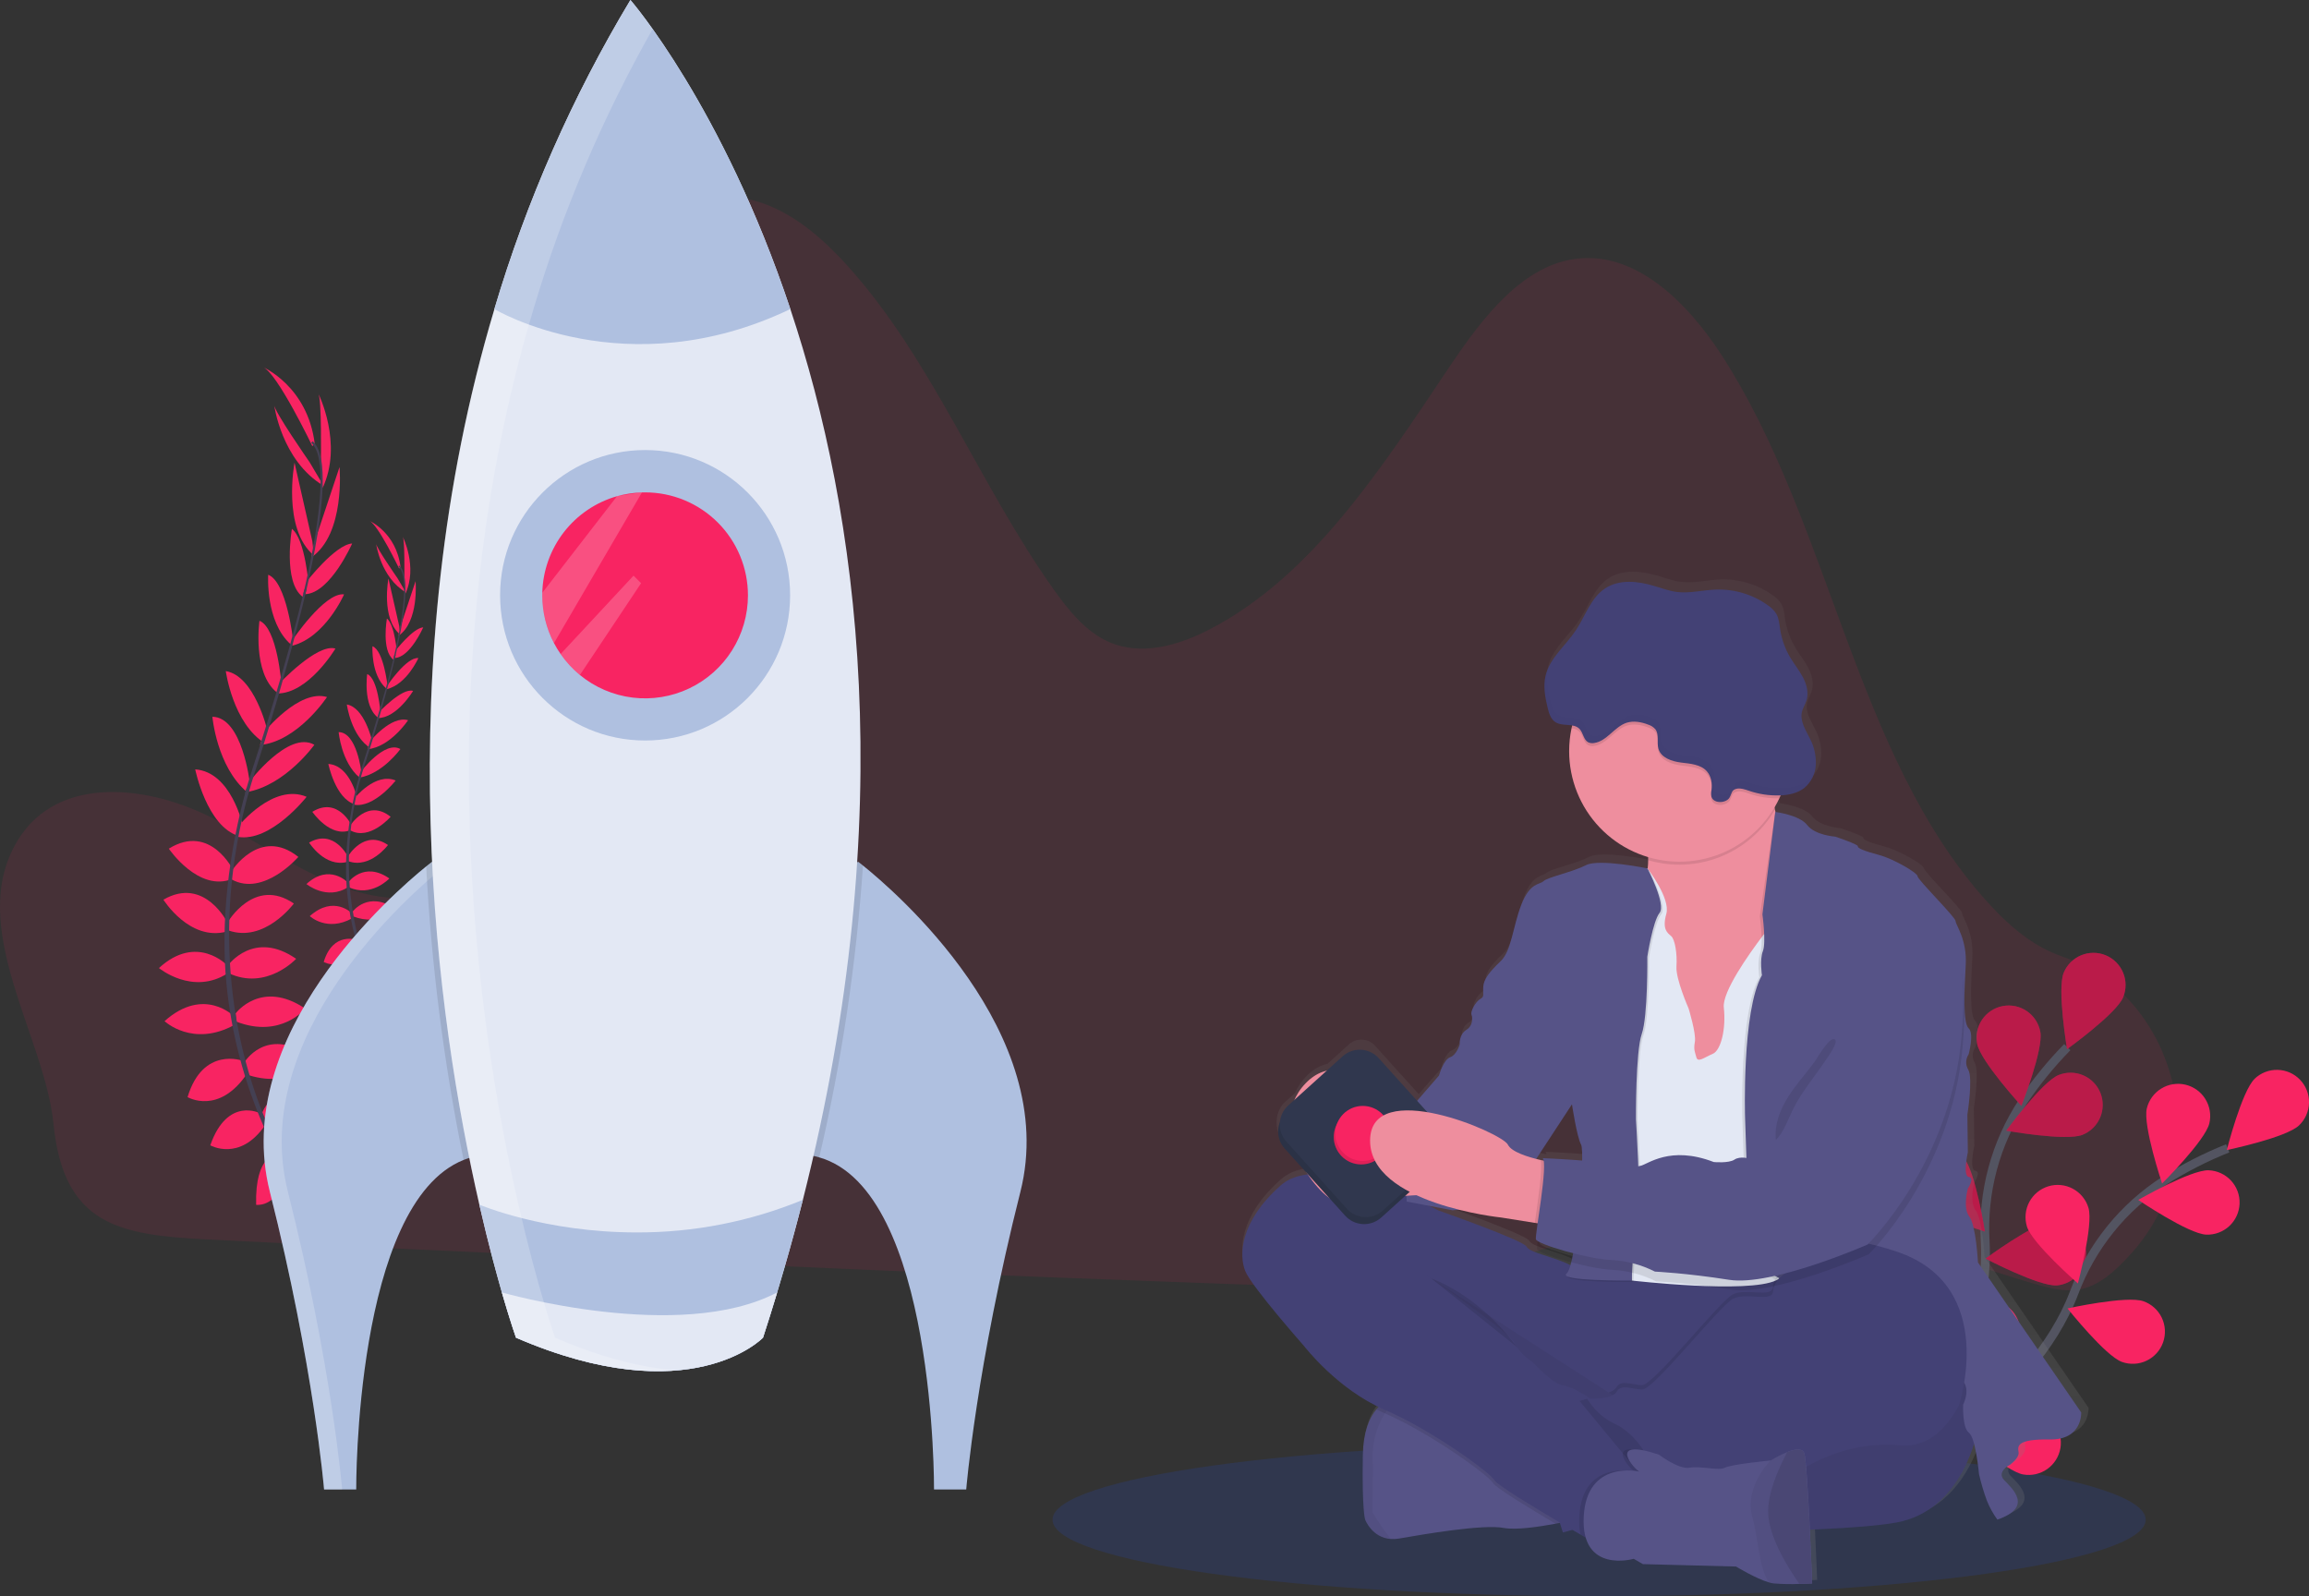 <svg width="528" height="365" viewBox="0 0 528 365" fill="none" xmlns="http://www.w3.org/2000/svg">
<rect x="0" y="0" width="528" height="365" fill="#333333" stroke="none"/>
<g clip-path="url(#clip0)">
<path opacity="0.1" d="M4.055 192.155C13.388 176.888 34.493 179.549 49.459 187.519C64.426 195.488 79.36 207.385 95.831 205.099C109.719 203.171 121.107 191.042 127.26 177.05C133.412 163.058 135.217 147.281 136.949 131.828C139.125 112.414 141.299 92.988 143.471 73.55C144.268 66.442 145.207 58.941 149.198 53.317C154.471 45.899 164.137 43.618 172.405 45.848C180.673 48.078 187.723 54.059 193.755 60.731C213.078 82.094 224.026 110.974 240.918 134.749C244.358 139.589 248.242 144.374 253.38 146.71C260.787 150.072 269.291 147.693 276.527 143.952C300.136 131.763 315.996 106.889 331.583 83.68C339.166 72.4 348.411 60.337 361.026 59.108C374.298 57.786 385.82 69.113 393.621 81.107C418.656 119.699 424.021 172.386 454.264 206.045C458.019 210.218 462.162 214.075 466.935 216.667C468.509 217.519 470.15 218.24 471.842 218.823C498.229 227.97 507.025 264.689 487.507 286.461C487.086 286.925 486.656 287.389 486.22 287.852C483.323 290.917 480.04 293.815 476.124 294.728C472.481 295.572 468.717 294.598 465.106 293.546C442.025 286.8 419.221 276.489 395.357 276.99C372.136 277.453 350.11 288.195 327.148 292.062C311.71 294.663 296.002 294.144 280.392 293.583C228.402 291.71 176.423 289.531 124.454 287.046C98.66 285.859 72.856 284.727 47.066 283.406C27.197 282.372 14.541 280.096 12.235 257.003C10.217 236.779 -7.911 211.739 4.055 192.155Z" fill="#F82462"/>
<path d="M365.669 365C434.697 365 490.655 357.168 490.655 347.507C490.655 337.846 434.697 330.015 365.669 330.015C296.641 330.015 240.682 337.846 240.682 347.507C240.682 357.168 296.641 365 365.669 365Z" fill="#30374E"/>
<path d="M68.856 272.043C68.856 272.043 74.967 270.652 78.971 274.764C78.971 274.764 76.397 277.082 70.342 274.514L68.856 272.043Z" fill="#F82462"/>
<path d="M68.18 271.982C68.18 271.982 64.56 277.119 66.856 282.391C66.856 282.391 69.986 280.884 69.898 274.301L68.18 271.982Z" fill="#F82462"/>
<path d="M64.107 264.24C64.107 264.24 66.278 259.534 76.606 265.223C76.606 265.223 75.495 268.366 71.106 268.412C66.718 268.459 65.403 266.553 64.107 264.24Z" fill="#F82462"/>
<path d="M63.449 263.952C63.449 263.952 58.278 263.711 58.57 275.506C58.57 275.506 61.871 275.97 63.931 272.084C65.991 268.199 64.898 266.192 63.449 263.952Z" fill="#F82462"/>
<path d="M59.848 254.773C59.848 254.773 62.162 246.576 73.027 251.583C73.027 251.583 71.129 259.089 61.084 257.443L59.848 254.773Z" fill="#F82462"/>
<path d="M55.816 243.024C55.816 243.024 60.713 234.568 70.856 241.429C70.856 241.429 67.991 249.251 56.834 245.857L55.816 243.024Z" fill="#F82462"/>
<path d="M53.899 231.712C53.899 231.712 59.746 223.853 69.805 230.641C69.805 230.641 64.222 237.567 54.024 233.608L53.899 231.712Z" fill="#F82462"/>
<path d="M52.168 220.714C52.168 220.714 58.075 212.527 67.717 219.254C67.717 219.254 60.922 226.593 52.288 222.532L52.168 220.714Z" fill="#F82462"/>
<path d="M52.084 210.858C52.084 210.858 58.172 200.412 67.199 206.606C67.199 206.606 60.524 215.679 52.214 212.754L52.084 210.858Z" fill="#F82462"/>
<path d="M52.904 199.276C52.904 199.276 59.385 188.891 68.222 195.948C68.222 195.948 60.306 205.104 53.005 201.117L52.904 199.276Z" fill="#F82462"/>
<path d="M54.584 188.863C54.584 188.863 62.454 178.983 70.115 182.201C70.115 182.201 61.931 192.679 54.376 191.362L54.584 188.863Z" fill="#F82462"/>
<path d="M56.899 178.942C56.899 178.942 65.944 166.887 71.884 170.309C71.884 170.309 65.259 179.623 56.339 181.135L56.899 178.942Z" fill="#F82462"/>
<path d="M60.426 167.379C60.426 167.379 68.375 157.494 74.777 159.386C74.777 159.386 68.088 169.535 59.454 170.365L60.426 167.379Z" fill="#F82462"/>
<path d="M63.597 156.572C63.597 156.572 72.477 147.021 76.703 148.31C76.703 148.31 70.523 158.677 63.315 158.579L63.597 156.572Z" fill="#F82462"/>
<path d="M66.731 146.576C66.731 146.576 74.18 135.379 78.684 135.912C78.684 135.912 74.374 145.737 66.805 147.656L66.731 146.576Z" fill="#F82462"/>
<path d="M69.967 133.172C69.967 133.172 76.629 124.521 80.527 124.28C80.527 124.28 75.569 135.565 69.847 135.871L69.967 133.172Z" fill="#F82462"/>
<path d="M71.819 124.266L77.643 106.792C77.643 106.792 79.031 122.138 71.162 127.479L71.819 124.266Z" fill="#F82462"/>
<path d="M73.388 105.322C73.388 105.322 73.592 91.047 72.773 89.944C72.773 89.944 78.545 101.414 73.763 111.6L73.388 105.322Z" fill="#F82462"/>
<path d="M59.551 254.601C59.551 254.601 52.024 250.605 48.085 261.894C48.085 261.894 54.797 265.733 60.584 257.346L59.551 254.601Z" fill="#F82462"/>
<path d="M55.552 242.584C55.552 242.584 46.423 239.13 42.891 250.874C42.891 250.874 50.052 255.116 56.552 245.421L55.552 242.584Z" fill="#F82462"/>
<path d="M53.533 232.421C53.533 232.421 46.687 225.416 37.627 233.501C37.627 233.501 44.08 239.617 53.658 234.331L53.533 232.421Z" fill="#F82462"/>
<path d="M51.95 220.733C51.95 220.733 45.006 213.403 36.345 221.364C36.345 221.364 44.057 227.729 52.084 222.546L51.95 220.733Z" fill="#F82462"/>
<path d="M52.103 211.136C52.103 211.136 46.844 200.255 37.368 205.725C37.368 205.725 43.321 215.29 51.83 213.023L52.103 211.136Z" fill="#F82462"/>
<path d="M53.445 199.193C53.445 199.193 48.2 188.112 38.604 194.061C38.604 194.061 45.39 204.08 53.112 200.983L53.445 199.193Z" fill="#F82462"/>
<path d="M55.542 188.854C55.542 188.854 52.931 176.498 44.64 175.933C44.64 175.933 47.27 188.975 54.598 191.177L55.542 188.854Z" fill="#F82462"/>
<path d="M57.112 178.951C57.112 178.951 55.413 163.971 48.566 163.902C48.566 163.902 49.561 175.293 56.487 181.125L57.112 178.951Z" fill="#F82462"/>
<path d="M61.107 166.901C61.107 166.901 58.232 154.541 51.631 153.456C51.631 153.456 53.251 165.51 60.672 170.017L61.107 166.901Z" fill="#F82462"/>
<path d="M64.375 156.609C64.375 156.609 63.449 143.595 59.329 141.949C59.329 141.949 57.658 153.901 63.334 158.352L64.375 156.609Z" fill="#F82462"/>
<path d="M67.028 146.414C67.028 146.414 65.57 133.038 61.329 131.429C61.329 131.429 60.635 142.134 66.468 147.332L67.028 146.414Z" fill="#F82462"/>
<path d="M70.615 134.202C70.615 134.202 69.856 123.302 66.75 120.937C66.75 120.937 64.63 133.08 69.227 136.497L70.615 134.202Z" fill="#F82462"/>
<path d="M71.421 123.751L67.347 105.79C67.347 105.79 64.463 120.923 71.777 127.015L71.421 123.751Z" fill="#F82462"/>
<path d="M70.787 105.67C70.787 105.67 62.625 93.95 62.69 92.586C62.69 92.586 64.329 105.327 73.99 111.081L70.787 105.67Z" fill="#F82462"/>
<path d="M71.421 102.012C71.421 102.012 63.338 85.141 60.112 83.93C60.112 83.93 70.338 88.302 71.967 101.456L71.421 102.012Z" fill="#F82462"/>
<path d="M69.819 135.959L69.356 135.843C73.916 116.371 74.559 104.094 71.162 101.275L71.476 100.895C75.059 103.88 74.495 116.009 69.819 135.959Z" fill="#444053"/>
<path d="M56.727 181.7L56.01 181.501C56.515 179.711 57.061 177.889 57.644 176.095C62.736 160.461 66.968 145.959 69.565 134.86L70.153 134.512C67.551 145.639 63.435 160.675 58.352 176.322C57.774 178.112 57.227 179.92 56.727 181.7Z" fill="#444053"/>
<path d="M78.508 285.738C78.407 285.641 68.222 275.599 60.399 257.809C55.815 247.397 52.907 236.322 51.783 224.998C50.395 210.844 52.293 194.802 56.413 180.073L57.005 180.685C47.747 213.746 54.14 241.114 61.278 257.369C69.023 274.987 79.092 284.932 79.194 285.029L78.508 285.738Z" fill="#444053"/>
<path d="M89.721 232.787C89.721 232.787 93.424 231.939 95.841 234.433C95.841 234.433 94.281 235.824 90.623 234.28L89.721 232.787Z" fill="#F82462"/>
<path d="M89.318 232.755C89.318 232.755 87.133 235.861 88.522 239.046C88.522 239.046 90.41 238.119 90.373 234.155L89.318 232.755Z" fill="#F82462"/>
<path d="M86.855 228.068C86.855 228.068 88.165 225.226 94.401 228.666C94.401 228.666 93.73 230.562 91.077 230.59C88.424 230.618 87.647 229.468 86.855 228.068Z" fill="#F82462"/>
<path d="M86.457 227.896C86.457 227.896 83.328 227.752 83.503 234.878C83.503 234.878 85.499 235.156 86.744 232.81C87.989 230.465 87.332 229.25 86.457 227.896Z" fill="#F82462"/>
<path d="M84.267 222.346C84.267 222.346 85.688 217.39 92.243 220.408C92.243 220.408 91.1 224.947 85.026 223.951L84.267 222.346Z" fill="#F82462"/>
<path d="M81.841 215.244C81.841 215.244 84.8 210.144 90.933 214.279C90.933 214.279 89.197 219.008 82.457 216.954L81.841 215.244Z" fill="#F82462"/>
<path d="M80.68 208.405C80.68 208.405 84.216 203.653 90.295 207.756C90.295 207.756 86.924 211.929 80.758 209.55L80.68 208.405Z" fill="#F82462"/>
<path d="M79.633 201.757C79.633 201.757 83.207 196.805 89.035 200.876C89.035 200.876 84.929 205.313 79.707 202.856L79.633 201.757Z" fill="#F82462"/>
<path d="M79.587 195.795C79.587 195.795 83.29 189.485 88.721 193.226C88.721 193.226 84.684 198.711 79.661 196.935L79.587 195.795Z" fill="#F82462"/>
<path d="M80.069 188.798C80.069 188.798 83.999 182.516 89.327 186.768C89.327 186.768 84.54 192.303 80.124 189.893L80.069 188.798Z" fill="#F82462"/>
<path d="M81.096 182.502C81.096 182.502 85.85 176.531 90.484 178.478C90.484 178.478 85.536 184.811 80.981 184.014L81.096 182.502Z" fill="#F82462"/>
<path d="M82.494 176.503C82.494 176.503 87.961 169.219 91.554 171.283C91.554 171.283 87.549 176.916 82.156 177.829L82.494 176.503Z" fill="#F82462"/>
<path d="M84.628 169.521C84.628 169.521 89.434 163.545 93.313 164.69C93.313 164.69 89.272 170.824 84.054 171.324L84.628 169.521Z" fill="#F82462"/>
<path d="M86.545 162.979C86.545 162.979 91.91 157.207 94.466 157.986C94.466 157.986 90.734 164.249 86.374 164.194L86.545 162.979Z" fill="#F82462"/>
<path d="M88.438 156.938C88.438 156.938 92.943 150.169 95.665 150.484C95.665 150.484 93.063 156.423 88.484 157.587L88.438 156.938Z" fill="#F82462"/>
<path d="M90.401 148.834C90.401 148.834 94.429 143.604 96.785 143.456C96.785 143.456 93.785 150.28 90.327 150.452L90.401 148.834Z" fill="#F82462"/>
<path d="M91.517 143.446L95.03 132.894C95.03 132.894 95.864 142.167 91.1 145.412L91.517 143.446Z" fill="#F82462"/>
<path d="M92.466 131.995C92.466 131.995 92.586 123.367 92.091 122.699C92.091 122.699 95.581 129.63 92.688 135.792L92.466 131.995Z" fill="#F82462"/>
<path d="M84.096 222.244C84.096 222.244 79.55 219.824 77.152 226.649C77.152 226.649 81.212 228.967 84.712 223.904L84.096 222.244Z" fill="#F82462"/>
<path d="M81.684 214.956C81.684 214.956 76.161 212.87 74.027 219.968C74.027 219.968 78.356 222.532 82.286 216.676L81.684 214.956Z" fill="#F82462"/>
<path d="M80.457 208.832C80.457 208.832 76.323 204.599 70.842 209.481C70.842 209.481 74.745 213.19 80.536 209.981L80.457 208.832Z" fill="#F82462"/>
<path d="M79.504 201.766C79.504 201.766 75.305 197.338 70.069 202.151C70.069 202.151 74.731 205.994 79.578 202.865L79.504 201.766Z" fill="#F82462"/>
<path d="M79.596 195.948C79.596 195.948 76.416 189.369 70.685 192.674C70.685 192.674 74.286 198.456 79.43 197.088L79.596 195.948Z" fill="#F82462"/>
<path d="M80.406 188.738C80.406 188.738 77.235 182.039 71.421 185.636C71.421 185.636 75.522 191.696 80.193 189.809L80.406 188.738Z" fill="#F82462"/>
<path d="M81.675 182.502C81.675 182.502 80.096 175.029 75.083 174.69C75.083 174.69 76.671 182.572 81.101 183.902L81.675 182.502Z" fill="#F82462"/>
<path d="M82.624 176.508C82.624 176.508 81.605 167.453 77.439 167.407C77.439 167.407 78.041 174.296 82.226 177.824L82.624 176.508Z" fill="#F82462"/>
<path d="M85.036 169.224C85.036 169.224 83.3 161.75 79.309 161.092C79.309 161.092 80.291 168.376 84.776 171.102L85.036 169.224Z" fill="#F82462"/>
<path d="M87.012 163.002C87.012 163.002 86.443 155.12 83.966 154.138C83.966 154.138 82.953 161.366 86.383 164.055L87.012 163.002Z" fill="#F82462"/>
<path d="M88.619 156.836C88.619 156.836 87.739 148.75 85.175 147.777C85.175 147.777 84.753 154.267 88.281 157.392L88.619 156.836Z" fill="#F82462"/>
<path d="M90.785 149.455C90.785 149.455 90.322 142.867 88.471 141.434C88.471 141.434 87.188 148.778 89.966 150.841L90.785 149.455Z" fill="#F82462"/>
<path d="M91.285 143.136L88.823 132.278C88.823 132.278 87.077 141.43 91.498 145.111L91.285 143.136Z" fill="#F82462"/>
<path d="M90.892 132.208C90.892 132.208 85.962 125.128 85.999 124.299C85.999 124.299 86.985 131.999 92.827 135.477L90.892 132.208Z" fill="#F82462"/>
<path d="M91.262 129.992C91.262 129.992 86.374 119.792 84.425 119.073C84.425 119.073 90.609 121.716 91.591 129.672L91.262 129.992Z" fill="#F82462"/>
<path d="M90.304 150.512L90.012 150.442C92.79 138.671 93.16 131.248 91.105 129.547L91.294 129.315C93.475 131.123 93.132 138.458 90.304 150.512Z" fill="#444053"/>
<path d="M82.392 178.172L81.957 178.047C82.263 176.967 82.596 175.868 82.948 174.801C86.017 165.348 88.582 156.581 90.151 149.872L90.507 149.659C88.933 156.382 86.448 165.478 83.374 174.941C83.022 176.011 82.693 177.092 82.392 178.172Z" fill="#444053"/>
<path d="M95.558 241.068C95.498 241.007 89.341 234.939 84.61 224.182C81.841 217.887 80.083 211.193 79.402 204.348C78.555 195.79 79.712 186.091 82.207 177.184L82.564 177.555C76.967 197.542 80.832 214.089 85.147 223.918C89.832 234.582 95.915 240.576 95.979 240.637L95.558 241.068Z" fill="#444053"/>
<path d="M109.483 264.249C108.295 264.46 107.132 264.793 106.011 265.241C81.041 275.228 81.457 340.599 81.457 340.599H74.106C74.106 340.599 71.791 312.545 61.704 272.52C52.617 236.51 89.887 204.237 97.456 198.117C98.308 197.436 98.78 197.074 98.78 197.074C136.319 210.89 109.483 264.249 109.483 264.249Z" fill="#AFC0E0"/>
<path opacity="0.2" d="M101.511 198.21C100.646 197.811 99.752 197.431 98.803 197.083C98.803 197.083 98.34 197.445 97.479 198.127C89.91 204.246 52.64 236.52 61.727 272.529C71.814 312.554 74.106 340.599 74.106 340.599H78.24C78.24 340.599 75.948 312.545 65.838 272.52C56.788 236.677 93.697 204.525 101.511 198.21Z" fill="white"/>
<path d="M233.335 272.529C223.225 312.554 220.947 340.599 220.947 340.599H213.582C213.582 340.599 214.045 272.279 187.32 264.652C186.741 264.478 186.152 264.341 185.556 264.24C185.556 264.24 158.706 210.881 196.259 197.074C196.259 197.074 196.639 197.357 197.324 197.909C204.282 203.486 242.525 236.102 233.335 272.529Z" fill="#AFC0E0"/>
<path opacity="0.1" d="M109.483 264.249C108.295 264.46 107.132 264.793 106.011 265.241C101.497 243.114 98.637 220.68 97.456 198.127C98.308 197.445 98.78 197.083 98.78 197.083C136.319 210.89 109.483 264.249 109.483 264.249Z" fill="black"/>
<path opacity="0.1" d="M197.338 197.918C195.807 220.406 192.462 242.733 187.334 264.68C186.755 264.506 186.166 264.369 185.57 264.268C185.57 264.268 158.72 210.909 196.273 197.102C196.259 197.083 196.639 197.366 197.338 197.918Z" fill="black"/>
<path d="M183.594 274.365C181.001 284.609 177.963 295.117 174.478 305.892C174.478 305.892 157.943 323.144 118.001 305.892C118.001 305.892 114.01 294.626 109.622 275.474C99.96 233.362 88.373 153.113 113.061 70.685C120.413 45.905 130.863 22.155 144.161 0C144.161 0 165.252 24.252 180.733 70.671C196.213 117.089 206.064 185.683 183.594 274.365Z" fill="#E3E8F4"/>
<path d="M147.517 169.331C165.831 169.331 180.677 154.462 180.677 136.121C180.677 117.78 165.831 102.911 147.517 102.911C129.204 102.911 114.358 117.78 114.358 136.121C114.358 154.462 129.204 169.331 147.517 169.331Z" fill="#AFC0E0"/>
<path d="M171.034 136.14C171.034 140.6 169.77 144.968 167.388 148.736C165.006 152.505 161.604 155.518 157.579 157.427C153.554 159.335 149.071 160.059 144.651 159.516C140.231 158.972 136.055 157.183 132.611 154.355C130.93 152.969 129.447 151.357 128.204 149.566C127.646 148.766 127.139 147.931 126.686 147.067C124.922 143.696 124.002 139.946 124.005 136.14C124.005 135.949 124.005 135.764 124.005 135.579C124.126 130.542 125.854 125.677 128.936 121.695C132.019 117.714 136.293 114.826 141.134 113.454C142.982 112.944 144.884 112.655 146.8 112.592H147.503C150.593 112.59 153.652 113.198 156.506 114.38C159.361 115.563 161.955 117.297 164.14 119.484C166.325 121.67 168.058 124.267 169.241 127.125C170.424 129.983 171.034 133.046 171.034 136.14Z" fill="#F82462"/>
<path d="M180.728 70.671C143.106 88.71 113.038 70.671 113.038 70.671C120.399 45.895 130.856 22.15 144.161 0C144.161 0 165.252 24.252 180.728 70.671Z" fill="#AFC0E0"/>
<path d="M183.594 274.366C181.834 281.301 179.875 288.356 177.714 295.53C176.69 298.952 175.61 302.401 174.474 305.878C174.474 305.878 157.938 323.13 117.996 305.878C117.996 305.878 116.7 302.22 114.756 295.53C113.302 290.477 111.492 283.703 109.603 275.46C109.603 275.46 124.473 281.816 145.578 281.816C158.616 281.861 171.534 279.329 183.594 274.366Z" fill="#AFC0E0"/>
<path d="M177.714 295.53C176.69 298.952 175.61 302.401 174.474 305.878C174.474 305.878 157.938 323.13 117.996 305.878C117.996 305.878 116.7 302.22 114.756 295.53C114.751 295.53 155.461 307.26 177.714 295.53Z" fill="#E3E8F4"/>
<path opacity="0.2" d="M141.147 113.422L141.097 113.459L124.014 135.546C124.014 135.732 124.014 135.917 124.014 136.107C124.011 139.913 124.931 143.663 126.695 147.035L146.823 112.559L141.147 113.422Z" fill="white"/>
<path opacity="0.2" d="M146.601 133.358L132.611 154.337C130.93 152.95 129.447 151.339 128.204 149.548L144.869 131.633L146.601 133.358Z" fill="white"/>
<path opacity="0.2" d="M126.936 305.883C126.936 305.883 122.945 294.612 118.557 275.464C108.895 233.348 97.308 153.099 121.996 70.671C128.632 48.367 137.772 26.89 149.24 6.648C146.106 2.249 144.147 0.005 144.147 0.005C130.847 22.154 120.394 45.897 113.038 70.671C88.35 153.099 99.938 233.348 109.599 275.464C113.987 294.612 117.978 305.883 117.978 305.883C133.759 312.694 145.883 314.121 154.781 313.361C147.18 312.782 137.949 310.635 126.936 305.883Z" fill="white"/>
<path d="M433.757 337.952C433.757 337.952 455.394 310.987 453.959 283.981C453.285 272.66 456.297 261.425 462.542 251.963C465.547 247.487 468.956 243.297 472.726 239.445" stroke="#535461" stroke-width="2" stroke-miterlimit="10"/>
<path d="M471.907 222.439C470.361 226.199 472.675 239.909 472.675 239.909C472.675 239.909 483.957 231.804 485.503 228.044C486.245 226.239 486.241 224.212 485.491 222.409C484.741 220.607 483.306 219.177 481.503 218.433C479.7 217.69 477.676 217.695 475.877 218.446C474.077 219.197 472.649 220.633 471.907 222.439Z" fill="#F82462"/>
<path d="M452.103 238.638C452.848 242.635 462.231 252.881 462.231 252.881C462.231 252.881 467.324 239.941 466.56 235.94C466.203 234.02 465.098 232.321 463.49 231.216C461.882 230.111 459.901 229.692 457.984 230.05C456.067 230.408 454.37 231.513 453.267 233.124C452.164 234.735 451.745 236.718 452.103 238.638Z" fill="#F82462"/>
<path d="M437.965 274.44C440.622 277.514 453.889 281.617 453.889 281.617C453.889 281.617 451.741 267.879 449.084 264.801C447.795 263.373 445.998 262.509 444.079 262.392C442.161 262.275 440.273 262.916 438.82 264.176C437.367 265.436 436.465 267.217 436.307 269.135C436.149 271.053 436.747 272.958 437.974 274.44H437.965Z" fill="#F82462"/>
<path d="M433.358 303.94C435.456 307.422 447.839 313.709 447.839 313.709C447.839 313.709 448.043 299.8 445.946 296.323C445.446 295.495 444.789 294.774 444.011 294.201C443.233 293.627 442.351 293.213 441.413 292.982C440.476 292.75 439.502 292.706 438.547 292.851C437.592 292.996 436.676 293.328 435.849 293.829C435.023 294.329 434.303 294.987 433.73 295.766C433.158 296.545 432.744 297.429 432.513 298.368C432.281 299.307 432.237 300.282 432.382 301.238C432.527 302.194 432.859 303.113 433.358 303.94Z" fill="#F82462"/>
<path d="M476.207 259.497C472.439 261.004 458.773 258.546 458.773 258.546C458.773 258.546 466.976 247.331 470.749 245.82C472.56 245.095 474.585 245.12 476.377 245.89C478.169 246.66 479.583 248.112 480.307 249.925C481.03 251.739 481.005 253.766 480.236 255.561C479.468 257.356 478.018 258.772 476.207 259.497Z" fill="#F82462"/>
<path d="M470.384 293.931C466.338 294.241 454.033 287.801 454.033 287.801C454.033 287.801 465.208 279.553 469.259 279.243C471.18 279.136 473.067 279.787 474.514 281.056C475.962 282.326 476.855 284.113 477.002 286.035C477.149 287.957 476.539 289.859 475.302 291.335C474.064 292.811 472.299 293.743 470.384 293.931Z" fill="#F82462"/>
<path d="M460.139 326.616C456.199 327.608 442.987 323.343 442.987 323.343C442.987 323.343 452.612 313.324 456.551 312.337C457.488 312.101 458.461 312.052 459.416 312.193C460.371 312.333 461.289 312.661 462.118 313.157C462.946 313.654 463.669 314.308 464.245 315.084C464.821 315.86 465.239 316.742 465.474 317.68C465.71 318.617 465.759 319.592 465.618 320.549C465.477 321.505 465.15 322.425 464.655 323.255C464.159 324.085 463.505 324.809 462.731 325.385C461.956 325.962 461.075 326.38 460.139 326.616Z" fill="#F82462"/>
<path opacity="0.25" d="M471.907 222.439C470.361 226.199 472.675 239.909 472.675 239.909C472.675 239.909 483.957 231.804 485.503 228.044C486.245 226.239 486.241 224.212 485.491 222.409C484.741 220.607 483.306 219.177 481.503 218.433C479.7 217.69 477.676 217.695 475.877 218.446C474.077 219.197 472.649 220.633 471.907 222.439Z" fill="black"/>
<path opacity="0.25" d="M452.103 238.638C452.848 242.635 462.231 252.881 462.231 252.881C462.231 252.881 467.324 239.941 466.56 235.94C466.203 234.02 465.098 232.321 463.49 231.216C461.882 230.111 459.901 229.692 457.984 230.05C456.067 230.408 454.37 231.513 453.267 233.124C452.164 234.735 451.745 236.718 452.103 238.638Z" fill="black"/>
<path opacity="0.25" d="M437.965 274.44C440.622 277.514 453.889 281.617 453.889 281.617C453.889 281.617 451.741 267.879 449.084 264.801C447.795 263.373 445.998 262.509 444.079 262.392C442.161 262.275 440.273 262.916 438.82 264.176C437.367 265.436 436.465 267.217 436.307 269.135C436.149 271.053 436.747 272.958 437.974 274.44H437.965Z" fill="black"/>
<path opacity="0.25" d="M433.358 303.94C435.456 307.422 447.839 313.709 447.839 313.709C447.839 313.709 448.043 299.8 445.946 296.323C445.446 295.495 444.789 294.774 444.011 294.201C443.233 293.627 442.351 293.213 441.413 292.982C440.476 292.75 439.502 292.706 438.547 292.851C437.592 292.996 436.676 293.328 435.849 293.829C435.023 294.329 434.303 294.987 433.73 295.766C433.158 296.545 432.744 297.429 432.513 298.368C432.281 299.307 432.237 300.282 432.382 301.238C432.527 302.194 432.859 303.113 433.358 303.94Z" fill="black"/>
<path opacity="0.25" d="M476.207 259.497C472.439 261.004 458.773 258.546 458.773 258.546C458.773 258.546 466.976 247.331 470.749 245.82C472.56 245.095 474.585 245.12 476.377 245.89C478.169 246.66 479.583 248.112 480.307 249.925C481.03 251.739 481.005 253.766 480.236 255.561C479.468 257.356 478.018 258.772 476.207 259.497Z" fill="black"/>
<path opacity="0.25" d="M470.384 293.931C466.338 294.241 454.033 287.801 454.033 287.801C454.033 287.801 465.208 279.553 469.259 279.243C471.18 279.136 473.067 279.787 474.514 281.056C475.962 282.326 476.855 284.113 477.002 286.035C477.149 287.957 476.539 289.859 475.302 291.335C474.064 292.811 472.299 293.743 470.384 293.931Z" fill="black"/>
<path opacity="0.25" d="M460.139 326.616C456.199 327.608 442.987 323.343 442.987 323.343C442.987 323.343 452.612 313.324 456.551 312.337C457.488 312.101 458.461 312.052 459.416 312.193C460.371 312.333 461.289 312.661 462.118 313.157C462.946 313.654 463.669 314.308 464.245 315.084C464.821 315.86 465.239 316.742 465.474 317.68C465.71 318.617 465.759 319.592 465.618 320.549C465.477 321.505 465.15 322.425 464.655 323.255C464.159 324.085 463.505 324.809 462.731 325.385C461.956 325.962 461.075 326.38 460.139 326.616Z" fill="black"/>
<path d="M433.951 336.825C433.951 336.825 464.643 320.951 474.258 295.683C478.222 285.057 485.523 276.006 495.062 269.891C499.613 267.021 504.417 264.576 509.413 262.585" stroke="#535461" stroke-width="2" stroke-miterlimit="10"/>
<path d="M515.566 246.696C512.631 249.51 509.2 262.983 509.2 262.983C509.2 262.983 522.792 260.151 525.727 257.341C527.139 255.992 527.958 254.136 528.003 252.181C528.049 250.227 527.318 248.335 525.97 246.921C524.623 245.507 522.769 244.687 520.818 244.641C518.867 244.596 516.978 245.328 515.566 246.678V246.696Z" fill="#F82462"/>
<path d="M490.91 253.47C489.984 257.429 494.405 270.624 494.405 270.624C494.405 270.624 504.261 260.855 505.214 256.873C505.658 254.976 505.332 252.98 504.308 251.323C503.285 249.666 501.648 248.483 499.755 248.033C497.863 247.583 495.869 247.902 494.211 248.921C492.553 249.94 491.366 251.576 490.91 253.47Z" fill="#F82462"/>
<path d="M463.495 280.462C464.68 284.352 475.152 293.485 475.152 293.485C475.152 293.485 478.749 280.04 477.564 276.169C477.282 275.244 476.822 274.383 476.208 273.636C475.595 272.89 474.84 272.271 473.988 271.816C473.136 271.361 472.202 271.079 471.241 270.985C470.28 270.892 469.31 270.989 468.386 271.271C467.462 271.553 466.603 272.014 465.857 272.628C465.112 273.243 464.494 273.998 464.04 274.852C463.586 275.705 463.304 276.64 463.211 277.603C463.117 278.565 463.214 279.537 463.495 280.462Z" fill="#F82462"/>
<path d="M447.348 305.563C447.857 309.601 456.635 320.371 456.635 320.371C456.635 320.371 462.449 307.747 461.935 303.708C461.69 301.771 460.686 300.011 459.144 298.815C457.603 297.619 455.65 297.085 453.716 297.331C451.781 297.577 450.024 298.583 448.83 300.126C447.636 301.67 447.103 303.626 447.348 305.563Z" fill="#F82462"/>
<path d="M504.506 282.321C500.446 282.173 488.952 274.379 488.952 274.379C488.952 274.379 500.988 267.457 505.048 267.606C506.013 267.641 506.961 267.867 507.839 268.27C508.717 268.672 509.507 269.244 510.164 269.953C510.821 270.661 511.332 271.492 511.668 272.398C512.005 273.305 512.159 274.269 512.124 275.235C512.088 276.201 511.863 277.151 511.461 278.03C511.059 278.909 510.488 279.7 509.781 280.358C509.073 281.016 508.243 281.528 507.338 281.865C506.434 282.202 505.471 282.357 504.506 282.321Z" fill="#F82462"/>
<path d="M485.248 311.437C481.42 310.079 472.777 299.197 472.777 299.197C472.777 299.197 486.336 296.198 490.16 297.556C491.07 297.879 491.908 298.378 492.625 299.026C493.343 299.673 493.926 300.455 494.341 301.328C494.757 302.201 494.996 303.147 495.047 304.113C495.097 305.079 494.957 306.045 494.634 306.956C494.312 307.868 493.813 308.706 493.167 309.425C492.521 310.143 491.74 310.727 490.868 311.143C489.996 311.56 489.052 311.8 488.087 311.85C487.123 311.9 486.159 311.76 485.248 311.437Z" fill="#F82462"/>
<path d="M462.653 337.164C458.653 336.473 448.302 327.21 448.302 327.21C448.302 327.21 461.157 321.961 465.157 322.652C467.079 322.984 468.79 324.067 469.914 325.663C471.038 327.258 471.484 329.235 471.152 331.16C470.821 333.084 469.739 334.798 468.146 335.924C466.553 337.05 464.579 337.496 462.657 337.164H462.653Z" fill="#F82462"/>
<path d="M477.591 321.924L453.801 287.37C453.801 287.37 453.339 278.816 451.802 276.818C450.265 274.82 451.468 270.374 451.468 270.374C451.468 270.374 453.135 267.93 451.691 267.708C450.246 267.485 451.468 262.038 451.468 262.038L451.357 253.372C451.357 253.372 452.69 245.027 451.579 243.043C451.254 242.502 451.092 241.879 451.111 241.248C451.131 240.618 451.332 240.006 451.691 239.487C451.691 239.487 453.024 234.707 451.691 233.487C450.357 232.268 450.691 224.818 451.024 218.93C451.357 213.041 448.686 209.708 448.686 208.818C448.686 207.928 439.89 199.262 439.89 198.488C439.89 197.714 434.335 194.487 430.998 193.597C427.66 192.707 425.993 192.044 426.104 191.599C426.215 191.154 420.878 189.378 420.878 189.378C420.878 189.378 416.207 189.044 414.425 186.707C412.642 184.371 407.208 183.703 407.05 183.68C407.018 183.527 406.981 183.369 406.948 183.216C406.916 183.063 406.879 182.883 406.846 182.716C407.268 182.006 407.657 181.283 408.008 180.537C408.115 180.309 408.217 180.073 408.314 179.86C410.263 179.772 412.263 179.354 413.79 178.158C414.575 177.501 415.217 176.688 415.675 175.772C416.133 174.855 416.397 173.854 416.452 172.831C416.547 170.777 416.098 168.735 415.151 166.911C414.179 164.908 412.749 162.835 413.24 160.665C413.457 159.738 414.017 158.904 414.304 157.986C414.846 156.247 414.346 154.337 413.503 152.724C412.661 151.11 411.49 149.691 410.555 148.129C409.36 146.138 408.563 143.934 408.207 141.638C408.018 140.433 407.944 139.162 407.337 138.101C406.835 137.313 406.17 136.641 405.388 136.13C401.91 133.639 397.71 132.363 393.435 132.5C390.408 132.607 387.39 133.427 384.385 133.052C382.575 132.829 380.848 132.185 379.098 131.661C375.367 130.558 371.067 130.103 367.817 132.24C364.567 134.378 363.275 138.583 361.077 141.87C359.132 144.782 356.281 147.22 354.799 150.299C354.799 150.243 354.827 150.183 354.846 150.123C354.481 150.835 354.203 151.588 354.017 152.367C353.452 154.787 353.924 157.318 354.512 159.734C354.813 160.981 355.23 162.335 356.308 163.025C357.387 163.716 358.915 163.563 360.192 163.79C360.146 163.999 360.091 164.212 360.044 164.426C358.721 170.686 359.801 177.215 363.069 182.714C366.336 188.213 371.552 192.277 377.677 194.098C377.677 194.325 377.677 194.561 377.677 194.775C377.675 195.413 377.636 196.051 377.562 196.685C377.562 196.685 366.382 194.367 363.377 195.943C360.373 197.519 354.48 198.725 353.591 199.606C352.702 200.486 350.48 199.828 348.499 205.053C346.517 210.278 346.277 215.605 343.717 218.035C341.157 220.464 339.828 222.147 339.717 223.927C339.606 225.708 340.05 226.148 339.046 226.709C338.041 227.27 336.601 229.598 337.046 230.488C337.046 230.488 337.601 232.709 335.824 233.817C334.046 234.925 334.264 237.15 334.264 237.15C334.264 237.15 333.597 239.598 332.042 240.15C330.486 240.701 329.482 244.373 329.482 244.373L324.422 250.192L314.427 239.111C313.679 238.281 312.632 237.782 311.516 237.725C310.4 237.667 309.308 238.056 308.478 238.805L303.571 243.238C301.677 243.698 299.966 244.719 298.66 246.168C297.59 247.267 296.729 248.552 296.118 249.96L293.429 252.38C292.583 253.43 292.067 254.707 291.944 256.05C291.821 257.393 292.098 258.742 292.739 259.928L299.141 267.017L299.183 267.077C296.762 267.383 294.623 268.162 292.989 269.604C283.429 278.047 283.314 285.831 284.762 289.378C286.211 292.924 298.326 306.601 298.326 306.601C298.326 306.601 305.368 315.767 315.533 320.645L315.455 320.724C315.256 320.937 315.057 321.187 314.862 321.419L314.696 321.632L314.543 321.846L314.362 322.114C314.311 322.184 314.265 322.258 314.219 322.332C314.172 322.407 314.089 322.541 314.029 322.652L313.904 322.866C313.83 323.005 313.751 323.148 313.677 323.297L313.603 323.44C313.51 323.635 313.418 323.835 313.33 324.043C313.298 324.117 313.27 324.196 313.237 324.27C313.182 324.414 313.122 324.562 313.066 324.734C313.011 324.906 312.997 324.924 312.964 325.021C312.932 325.119 312.867 325.309 312.821 325.457C312.774 325.606 312.756 325.666 312.728 325.768C312.7 325.87 312.636 326.092 312.594 326.259C312.552 326.426 312.543 326.454 312.515 326.561C312.455 326.816 312.395 327.08 312.344 327.358C312.344 327.46 312.307 327.567 312.288 327.673C312.251 327.859 312.219 328.049 312.191 328.244C312.168 328.378 312.154 328.512 312.136 328.647C312.117 328.781 312.089 329.013 312.066 329.199L312.024 329.625C312.024 329.829 311.987 330.042 311.974 330.256C311.974 330.386 311.974 330.515 311.95 330.645C311.95 330.998 311.913 331.35 311.909 331.721C311.687 344.702 312.446 346.608 312.446 346.608C312.446 346.608 314.015 350.748 318.348 351.045C318.984 351.091 319.623 351.057 320.251 350.943C326.033 349.941 339.597 347.609 344.379 348.499C347.253 349.033 352.577 348.244 356.369 347.526L357.364 347.336L358.058 349.543L360.257 348.94L362.109 350.02L363.289 350.697C365.484 358.152 374.4 355.612 374.4 355.612L376.492 356.826L397.954 357.383C397.954 357.383 402.583 360.164 405.55 361.036C405.903 361.143 406.264 361.222 406.629 361.272C408.618 361.432 410.616 361.469 412.61 361.384C414.253 361.342 415.526 361.272 415.526 361.272C415.526 361.272 415.309 355.435 414.994 348.903C423.197 348.56 430.47 348.045 434.872 347.271C446.334 345.254 451.117 334.818 452.876 329.24C453.404 331.52 453.78 333.833 454.001 336.162C454.468 338.198 455.063 340.202 455.783 342.162C456.409 343.739 457.23 345.231 458.227 346.603C466.68 343.715 461.565 339.385 459.783 337.493C458 335.601 461.009 334.048 461.009 334.048C461.009 334.048 463.324 332.495 463.12 331.049C462.917 329.602 462.787 328.049 470.347 328.16C477.906 328.271 477.591 321.924 477.591 321.924ZM360.165 250.989C360.262 251.625 361.317 258.472 362.271 260.262C362.47 260.642 362.549 261.991 362.521 263.92C358.04 263.563 353.373 263.373 353.373 263.373C353.508 263.535 353.591 263.734 353.614 263.943L352.91 263.785L351.887 263.535L360.141 250.962L360.165 250.989ZM343.814 277.045L351.568 278.278L352.221 278.38C351.998 279.592 351.864 280.817 351.818 282.048C351.818 282.164 351.994 282.303 352.244 282.465C352.135 283.077 352.084 283.698 352.091 284.32C352.216 284.936 355.841 286.262 359.998 287.366C359.942 287.588 359.887 287.801 359.831 288.001C356.16 286.067 350.374 285.163 349.707 283.726C349.04 282.289 329.338 275.381 329.338 275.381C329.338 275.381 328.621 275.001 327.38 274.398L332.565 275.381L333.991 275.237C337.223 276.047 340.504 276.648 343.814 277.036V277.045Z" fill="url(#paint0_linear)"/>
<path d="M452.278 326.76C452.278 326.76 449.195 345.412 433.544 348.17C417.892 350.929 365.65 350.377 365.65 350.377C365.65 350.377 335.782 346.075 324.982 320.798C314.182 295.521 307.238 285.474 316.496 285.034C325.755 284.593 375.682 301.923 378.529 302.141C381.376 302.359 455.033 263.73 452.278 326.76Z" fill="#434175"/>
<path opacity="0.05" d="M452.278 326.76C452.278 326.76 449.195 345.412 433.544 348.17C417.892 350.929 365.65 350.377 365.65 350.377C365.65 350.377 335.782 346.075 324.982 320.798C314.182 295.521 307.238 285.474 316.496 285.034C325.755 284.593 375.682 301.923 378.529 302.141C381.376 302.359 455.033 263.73 452.278 326.76Z" fill="black"/>
<path d="M312.177 347.507C312.177 347.507 313.737 351.624 318.029 351.916C318.658 351.961 319.291 351.927 319.913 351.814C325.644 350.822 339.092 348.504 343.828 349.385C346.679 349.918 351.952 349.13 355.707 348.421C358.206 347.957 360.03 347.493 360.03 347.493C360.03 347.493 355.623 332.815 355.068 332.375C354.512 331.934 335.231 320.343 335.231 320.343L319.954 319.245H319.908C319.908 319.245 317.08 319.435 314.733 322.291C313.117 324.243 311.733 327.451 311.64 332.708C311.427 345.63 312.177 347.507 312.177 347.507Z" fill="#565387"/>
<path opacity="0.05" d="M312.177 347.507C312.177 347.507 313.737 351.624 318.029 351.916C316.523 349.978 315.132 347.953 313.862 345.852L313.941 335.147C313.26 327.131 317.006 321.999 319.959 319.259H319.913C319.913 319.259 311.867 319.806 311.645 332.704C311.423 345.602 312.177 347.507 312.177 347.507Z" fill="black"/>
<path opacity="0.1" d="M378.436 324.108L392.653 312.981L415.026 290.903C415.026 290.903 412.61 290.787 408.967 290.63C408.041 291.209 405.518 293.031 405.425 295.266C405.314 297.964 399.375 295.451 396.292 296.995C393.208 298.539 378.108 317.895 375.46 317.77C372.812 317.645 370.724 316.426 369.618 318.303C369.618 318.345 369.567 318.382 369.539 318.424L378.436 324.108Z" fill="black"/>
<path opacity="0.1" d="M314.737 322.3C315.242 322.546 315.751 322.764 316.274 323.005C327.079 327.641 340.411 337.377 341.407 339.12C342.008 340.196 349.739 344.897 355.707 348.421C358.206 347.957 360.03 347.493 360.03 347.493C360.03 347.493 355.623 332.815 355.068 332.375C354.512 331.934 335.231 320.343 335.231 320.343L319.954 319.245H319.908C319.908 319.245 317.084 319.444 314.737 322.3Z" fill="black"/>
<path d="M284.758 290.662C286.188 294.195 298.183 307.774 298.183 307.774C298.183 307.774 305.784 317.705 316.589 322.342C327.394 326.978 340.726 336.714 341.717 338.457C342.356 339.593 350.975 344.786 357.03 348.356L358.387 349.149L361.396 350.897L362.988 351.824C362.988 351.824 366.692 348.857 370.354 345.871C374.015 342.885 377.589 339.96 377.649 339.793C377.756 339.463 379.186 335.708 378.858 335.49C378.686 335.374 377.932 333.844 376.543 332.073C375.061 330.108 373.137 328.519 370.928 327.437C365.835 325.119 363.655 319.843 363.655 319.843C363.655 319.843 363.192 319.49 362.437 319.027C361.132 318.201 359.035 317.015 357.484 316.815C355.054 316.509 350.54 311.544 350.54 311.544C350.54 311.544 347.452 309.555 346.24 307.019C345.082 304.599 327.991 292.841 326.408 291.756L367.845 318.405L377.76 324.79L391.977 313.663L414.355 291.585C414.355 291.585 411.346 291.436 406.948 291.251C396.074 290.787 376.761 290.041 374.321 290.592C372.335 291.056 370.286 291.189 368.257 290.987C368.257 290.987 362.757 291.237 359.118 289.313C355.48 287.389 349.744 286.489 349.082 285.066C348.42 283.643 328.912 276.79 328.912 276.79C328.912 276.79 302.354 262.664 292.873 271.055C283.392 279.447 283.323 287.134 284.758 290.662Z" fill="#434175"/>
<path d="M370.391 209.648L373.807 221.016L378.214 246.622L394.417 247.725L399.106 239.937L403.805 232.161C403.805 232.161 406.721 221.813 408.819 211.804C410.67 202.948 411.883 194.353 409.865 193.421C408.078 192.591 406.902 189.61 406.161 186.401C406.064 186.007 405.976 185.604 405.893 185.201C405.353 182.484 404.994 179.735 404.819 176.971C404.819 176.971 370.872 175.209 375.612 189.225C376.458 191.619 376.891 194.14 376.89 196.68C376.885 197.314 376.847 197.947 376.774 198.576C376.533 200.764 375.841 202.877 374.742 204.783C373.644 206.689 372.162 208.345 370.391 209.648Z" fill="#EE8E9E"/>
<path d="M363.336 207.77L364.549 227.085L367.303 243.53L370.391 251.147L373.145 292.818C373.145 292.818 399.722 295.896 406.184 292.762C406.65 292.563 407.055 292.243 407.356 291.835C415.161 280.045 412.601 245.848 412.601 245.848L415.577 223.765L413.591 212.304L408.8 211.794L405.097 211.4C405.097 211.4 404.263 212.429 403.06 214.02C399.791 218.341 393.801 226.839 394.185 230.386C394.732 235.245 393.523 240.21 391.648 240.984C389.774 241.759 388.232 243.08 387.903 241.759C387.575 240.437 387.241 240.103 387.57 238.226C387.899 236.348 386.135 230.608 386.135 230.608C386.135 230.608 383.163 223.876 383.357 221.007C383.552 218.137 383.029 214.822 382.145 214.052C381.26 213.283 380.052 212.504 381.043 208.952C382.033 205.401 376.696 198.544 376.696 198.544L363.336 207.77Z" fill="#E3E8F4"/>
<path opacity="0.1" d="M398.44 256.01L399.541 289.016L405.907 292.549C406.373 292.35 406.777 292.03 407.078 291.622C414.888 279.813 412.328 245.621 412.328 245.621L415.304 223.543L413.318 212.086L408.522 211.576C410.374 202.721 411.587 194.125 409.573 193.194C407.782 192.364 406.606 189.383 405.842 186.174L402.416 209.541C402.416 209.541 402.703 211.646 402.805 213.816C402.884 215.429 402.856 217.061 402.527 217.928C401.754 219.917 402.305 223.45 402.305 223.45C400.319 226.955 399.328 233.45 398.842 239.723C398.19 248.064 398.44 256.01 398.44 256.01Z" fill="black"/>
<path d="M405.948 185.664C405.948 185.664 411.503 186.355 413.263 188.673C415.022 190.991 419.656 191.311 419.656 191.311C419.656 191.311 424.947 193.078 424.836 193.518C424.725 193.959 426.377 194.626 429.687 195.507C432.997 196.388 438.483 199.592 438.483 200.366C438.483 201.14 447.191 209.745 447.191 210.631C447.191 211.516 449.839 214.803 449.505 220.673C449.172 226.542 448.844 233.919 450.167 235.133C451.491 236.348 450.167 241.096 450.167 241.096C449.816 241.615 449.623 242.225 449.611 242.852C449.598 243.479 449.768 244.096 450.098 244.628C451.2 246.617 449.88 254.898 449.88 254.898L449.987 263.507C449.987 263.507 448.774 268.913 450.209 269.136C451.644 269.358 449.987 271.783 449.987 271.783C449.987 271.783 448.774 276.201 450.32 278.186C451.866 280.17 452.302 288.673 452.302 288.673L475.911 322.981C475.911 322.981 476.244 329.273 468.75 329.162C461.255 329.05 461.343 330.599 461.583 332.031C461.824 333.464 459.491 335.013 459.491 335.013C459.491 335.013 456.514 336.556 458.278 338.434C460.042 340.312 465.111 344.614 456.736 347.484C455.745 346.121 454.93 344.638 454.311 343.07C453.6 341.123 453.011 339.133 452.547 337.113C452.547 337.113 451.774 328.721 450.232 327.618C448.691 326.514 448.908 321.215 448.908 321.215C448.908 321.215 451.112 316.913 448.029 315.146C444.946 313.38 400.148 288.566 400.148 288.566L399.046 255.561C399.046 255.561 398.273 231.169 402.902 223C402.902 223 402.351 219.467 403.124 217.483C403.898 215.499 403.013 209.091 403.013 209.091L405.948 185.664Z" fill="#565387"/>
<path opacity="0.1" d="M377.061 198.905C377.061 198.905 365.984 196.62 363.007 198.164C360.03 199.708 354.211 200.945 353.285 201.808C352.36 202.67 350.198 202.03 348.216 207.218C346.235 212.406 346.008 217.701 343.476 220.13C340.944 222.56 339.62 224.215 339.509 225.981C339.397 227.748 339.837 228.188 338.847 228.763C337.856 229.338 336.421 231.633 336.861 232.518C337.3 233.404 359.827 252.802 359.827 252.802C359.827 252.802 360.933 260.22 361.924 262.075C362.914 263.929 360.822 289.781 358.618 291.548C356.415 293.314 373.497 293.152 373.497 293.152C373.497 293.152 374.265 276.206 374.927 275.321C375.589 274.435 374.464 256.312 374.464 256.312C374.464 256.312 374.353 240.859 375.788 236.775C377.224 232.69 377.061 219.129 377.061 219.129C377.061 219.129 378.33 210.983 379.871 209.082C381.413 207.181 377.061 198.905 377.061 198.905Z" fill="black"/>
<path d="M376.733 198.576C376.733 198.576 365.65 196.291 362.674 197.834C359.697 199.378 353.878 200.593 352.975 201.479C352.073 202.364 349.892 201.696 347.883 206.884C345.874 212.072 345.68 217.372 343.143 219.801C340.606 222.231 339.286 223.886 339.175 225.652C339.064 227.419 339.509 227.859 338.518 228.411C337.527 228.962 336.092 231.281 336.532 232.161C336.972 233.042 359.456 252.473 359.456 252.473C359.456 252.473 360.558 259.891 361.549 261.746C362.539 263.6 360.447 289.447 358.243 291.214C356.04 292.98 373.122 292.818 373.122 292.818C373.122 292.818 373.895 275.872 374.557 274.991C375.219 274.11 374.094 255.983 374.094 255.983C374.094 255.983 373.988 240.53 375.418 236.445C376.849 232.361 376.691 218.781 376.691 218.781C376.691 218.781 377.96 210.635 379.497 208.739C381.034 206.843 376.733 198.576 376.733 198.576Z" fill="#565387"/>
<path opacity="0.1" d="M375.566 189.225C376.412 191.619 376.844 194.14 376.844 196.68C382.264 198.288 388.065 198.031 393.322 195.95C398.579 193.87 402.989 190.085 405.846 185.201C405.307 182.484 404.948 179.735 404.772 176.971C404.772 176.971 370.83 175.209 375.566 189.225Z" fill="black"/>
<path d="M358.817 171.783C358.823 178.258 361.31 184.484 365.764 189.177C370.219 193.87 376.302 196.671 382.759 197.004C389.215 197.337 395.553 195.176 400.466 190.966C405.378 186.757 408.49 180.819 409.16 174.379C409.829 167.939 408.006 161.487 404.065 156.354C400.124 151.221 394.367 147.798 387.98 146.791C381.594 145.785 375.065 147.271 369.74 150.944C364.416 154.616 360.701 160.195 359.364 166.53C358.999 168.257 358.816 170.018 358.817 171.783Z" fill="#EE8E9E"/>
<path d="M342.615 230.284L336.555 232.161C336.555 232.161 337.106 234.368 335.342 235.472C333.578 236.575 333.801 238.787 333.801 238.787C333.801 238.787 333.139 241.211 331.597 241.763C330.056 242.315 329.06 245.936 329.06 245.936L323.991 251.787C323.991 251.787 322.116 253.331 322.45 254.105C322.783 254.879 320.464 255.097 320.464 255.097L321.677 274.764L332.148 276.753L338.629 276.09L343.92 274.101L348.55 271.319L350.661 265.955L359.919 251.829L342.615 230.284Z" fill="#565387"/>
<path d="M322.005 256.683C322.005 256.683 308.58 237.252 298.53 247.739C288.48 258.227 302.608 275.223 305.914 274.671C309.219 274.12 324.982 273.239 324.982 273.239L322.005 256.683Z" fill="#EE8E9E"/>
<path d="M306.641 243.144L294.204 254.379C291.808 256.544 291.618 260.243 293.779 262.643L307.595 277.984C309.756 280.383 313.451 280.574 315.847 278.409L328.284 267.174C330.679 265.01 330.87 261.31 328.709 258.911L314.892 243.57C312.731 241.171 309.037 240.98 306.641 243.144Z" fill="#30374E"/>
<path opacity="0.1" d="M306.641 243.144L294.204 254.379C291.808 256.544 291.618 260.243 293.779 262.643L307.595 277.984C309.756 280.383 313.451 280.574 315.847 278.409L328.284 267.174C330.679 265.01 330.87 261.31 328.709 258.911L314.892 243.57C312.731 241.171 309.037 240.98 306.641 243.144Z" fill="black"/>
<path d="M307.02 241.544L294.583 252.779C292.187 254.943 291.997 258.643 294.158 261.043L307.974 276.383C310.135 278.783 313.829 278.974 316.225 276.809L328.662 265.574C331.058 263.41 331.249 259.71 329.087 257.311L315.271 241.97C313.11 239.571 309.416 239.38 307.02 241.544Z" fill="#30374E"/>
<path d="M311.27 266.266C314.739 266.266 317.552 263.449 317.552 259.974C317.552 256.5 314.739 253.683 311.27 253.683C307.8 253.683 304.988 256.5 304.988 259.974C304.988 263.449 307.8 266.266 311.27 266.266Z" fill="#F82462"/>
<path opacity="0.1" d="M311.27 266.266C314.739 266.266 317.552 263.449 317.552 259.974C317.552 256.5 314.739 253.683 311.27 253.683C307.8 253.683 304.988 256.5 304.988 259.974C304.988 263.449 307.8 266.266 311.27 266.266Z" fill="black"/>
<path d="M311.622 265.468C315.091 265.468 317.904 262.652 317.904 259.177C317.904 255.702 315.091 252.886 311.622 252.886C308.152 252.886 305.34 255.702 305.34 259.177C305.34 262.652 308.152 265.468 311.622 265.468Z" fill="#F82462"/>
<path d="M313.302 260.749C313.191 275.321 343.281 278.408 343.281 278.408L350.966 279.632L354.41 280.179L355.845 265.955C355.845 265.955 354.267 265.719 352.295 265.26C349.383 264.578 345.61 263.405 344.818 261.759C343.499 259.001 313.409 246.182 313.302 260.749Z" fill="#EE8E9E"/>
<path opacity="0.1" d="M359.364 166.53C360.058 166.582 360.713 166.873 361.215 167.356C362.067 168.26 362.113 169.864 363.22 170.42C363.633 170.6 364.091 170.654 364.535 170.573C367.465 170.156 369.164 166.864 371.974 165.937C373.576 165.418 375.339 165.756 376.904 166.359C377.533 166.556 378.098 166.92 378.538 167.411C379.464 168.631 378.821 170.425 379.256 171.904C379.862 173.953 382.306 174.769 384.422 175.038C386.538 175.307 388.922 175.455 390.334 177.055C391.334 178.191 391.588 179.836 391.385 181.325C391.26 181.844 391.26 182.386 391.385 182.906C391.968 184.561 394.829 184.297 395.574 183.008C396.12 182.057 395.954 181.269 397.241 181.005C398.111 180.824 399.134 181.19 399.94 181.468C402.183 182.244 404.548 182.608 406.92 182.544C408.421 179.319 409.224 175.814 409.279 172.256C409.334 168.699 408.638 165.17 407.237 161.901C405.837 158.631 403.763 155.694 401.152 153.283C398.541 150.871 395.45 149.038 392.083 147.904C388.716 146.77 385.148 146.361 381.612 146.703C378.076 147.045 374.652 148.13 371.564 149.888C368.476 151.647 365.793 154.038 363.69 156.905C361.588 159.773 360.114 163.053 359.364 166.53Z" fill="black"/>
<path d="M391.371 182.238C391.246 181.718 391.246 181.177 391.371 180.657C391.57 179.16 391.32 177.518 390.32 176.387C388.931 174.788 386.524 174.635 384.408 174.37C382.293 174.106 379.848 173.29 379.242 171.241C378.807 169.762 379.464 167.963 378.524 166.744C378.087 166.252 377.523 165.89 376.895 165.696C375.325 165.088 373.562 164.769 371.96 165.269C369.15 166.197 367.451 169.498 364.521 169.906C364.077 169.986 363.619 169.933 363.206 169.753C362.1 169.196 362.053 167.592 361.201 166.693C359.864 165.274 357.322 166.187 355.683 165.135C354.614 164.444 354.202 163.104 353.906 161.866C353.322 159.465 352.855 156.947 353.415 154.546C354.373 150.438 358.044 147.624 360.359 144.119C362.539 140.85 363.761 136.701 367.039 134.549C370.317 132.398 374.525 132.876 378.219 133.974C379.95 134.489 381.663 135.129 383.455 135.365C386.436 135.732 389.426 134.902 392.426 134.818C396.663 134.681 400.827 135.947 404.273 138.421C405.049 138.93 405.708 139.598 406.208 140.382C406.805 141.439 406.883 142.7 407.064 143.896C407.414 146.178 408.2 148.371 409.379 150.354C410.304 151.908 411.466 153.317 412.304 154.921C413.142 156.525 413.633 158.422 413.096 160.146C412.814 161.073 412.253 161.876 412.045 162.807C411.554 164.963 412.971 167.022 413.938 169.011C414.876 170.825 415.319 172.854 415.225 174.894C415.171 175.91 414.909 176.904 414.455 177.814C414.001 178.724 413.365 179.531 412.587 180.184C411.027 181.408 408.976 181.816 406.999 181.881C404.58 181.963 402.167 181.6 399.879 180.81C399.069 180.532 398.028 180.166 397.18 180.346C395.893 180.611 396.06 181.399 395.514 182.349C394.81 183.647 391.954 183.893 391.371 182.238Z" fill="#434175"/>
<path opacity="0.1" d="M377.774 324.771L391.991 313.644L414.369 291.566C414.369 291.566 411.36 291.418 406.962 291.232C406.161 292.048 405.448 293.087 405.402 294.246C405.291 296.944 399.352 294.436 396.269 295.98C393.185 297.524 378.085 316.875 375.437 316.75C372.789 316.625 370.701 315.406 369.594 317.283C369.571 317.327 369.545 317.369 369.516 317.409C369.076 317.912 368.487 318.261 367.835 318.405L377.774 324.771Z" fill="black"/>
<path d="M349.119 323.997L356.262 346.835L357.382 350.424L360.785 349.496L368.284 347.433L401.689 338.244C401.689 338.244 407.967 338.161 413.725 335.031C420.091 331.563 427.271 329.82 434.483 330.497C438.9 330.91 443.811 329.004 447.908 321.465C447.908 321.465 457.167 294.111 433.798 286.23C410.429 278.348 409.318 290.402 409.318 290.402C409.318 290.402 409.198 290.467 409.004 290.597C408.078 291.177 405.555 292.999 405.462 295.233C405.351 297.932 399.412 295.419 396.329 296.963C393.245 298.507 378.145 317.863 375.497 317.738C372.849 317.613 370.761 316.393 369.654 318.271C369.654 318.313 369.604 318.35 369.576 318.392C368.761 319.518 366.308 319.782 364.683 319.824C363.798 319.852 363.155 319.824 363.155 319.824L362.947 319.889L361.215 320.371L349.119 323.997Z" fill="#434175"/>
<path opacity="0.1" d="M350.966 279.632L354.41 280.179L355.845 265.955C355.845 265.955 354.267 265.719 352.295 265.26C352.818 267.23 351.633 274.913 350.966 279.632Z" fill="black"/>
<path opacity="0.1" d="M441.089 213.102C441.089 213.102 451.339 210.121 448.802 239.264C446.265 268.408 427.313 286.818 427.313 286.818C427.313 286.818 405.49 296.42 395.681 294.876C385.871 293.332 378.71 293.022 378.71 293.022C375.622 291.459 372.244 290.557 368.789 290.375C363.275 290.152 351.707 286.73 351.485 285.627C351.262 284.524 354.35 268.297 353.026 267.082C353.026 267.082 368.456 267.717 370.002 268.834C371.548 269.952 373.747 269.15 375.4 268.834C377.052 268.519 382.126 264.101 392.153 267.967C392.153 267.967 395.57 268.297 396.893 267.416C398.217 266.535 400.338 267.193 400.338 267.193C400.338 267.193 402.416 266.419 402.736 265.955C403.055 265.492 405.708 265.955 405.708 265.955C405.865 266.032 406.038 266.073 406.213 266.075C406.389 266.076 406.562 266.039 406.721 265.964C406.88 265.89 407.02 265.781 407.132 265.646C407.243 265.51 407.323 265.351 407.365 265.181C407.711 264.277 408.235 263.453 408.907 262.756C408.907 262.756 411.883 245.978 417.503 239.686C417.503 239.686 419.156 238.249 418.716 236.482C418.276 234.716 427.877 209.564 441.089 213.102Z" fill="black"/>
<path d="M440.839 210.858C440.839 210.858 451.089 207.877 448.556 237.02C446.024 266.164 427.039 284.593 427.039 284.593C427.039 284.593 405.217 294.195 395.407 292.651C385.598 291.107 378.436 290.773 378.436 290.773C375.349 289.209 371.971 288.308 368.516 288.126C363.007 287.903 351.434 284.482 351.211 283.378C350.989 282.275 354.077 266.048 352.758 264.833C352.758 264.833 368.187 265.468 369.729 266.586C371.27 267.703 373.478 266.901 375.131 266.586C376.784 266.27 381.853 261.857 391.885 265.719C391.885 265.719 395.301 266.048 396.62 265.167C397.94 264.286 400.069 264.945 400.069 264.945C400.069 264.945 402.134 264.17 402.462 263.73C402.791 263.289 405.439 263.73 405.439 263.73C405.596 263.807 405.768 263.848 405.943 263.85C406.118 263.852 406.291 263.814 406.449 263.74C406.608 263.667 406.748 263.558 406.859 263.423C406.97 263.288 407.05 263.13 407.092 262.96C407.437 262.055 407.962 261.228 408.633 260.531C408.633 260.531 411.61 243.752 417.23 237.461C417.23 237.461 418.883 236.023 418.443 234.262C418.003 232.5 427.59 207.325 440.839 210.858Z" fill="#565387"/>
<path opacity="0.1" d="M361.215 320.371L375.77 337.989C375.825 337.938 375.862 337.901 375.862 337.887C375.974 337.553 377.404 333.803 377.075 333.58C376.747 333.357 374.21 327.84 369.141 325.522C366.044 324.131 364.016 321.586 362.91 319.843L361.215 320.371Z" fill="black"/>
<path opacity="0.1" d="M361.414 350.896L363.007 351.824C363.007 351.824 366.71 348.856 370.372 345.871C374.034 342.885 377.608 339.959 377.668 339.793C377.774 339.463 379.205 335.708 378.876 335.49C378.705 335.374 377.95 333.844 376.561 332.073C366.692 329.291 372.974 336.167 373.812 336.482C373.812 336.482 361.775 333.7 361.137 346.826C361.049 348.189 361.143 349.558 361.414 350.896Z" fill="black"/>
<path d="M373.585 356.451L375.682 357.665L396.977 358.217C396.977 358.217 401.541 360.999 404.504 361.843C404.853 361.952 405.211 362.031 405.573 362.079C407.544 362.239 409.523 362.276 411.499 362.19C413.128 362.149 414.392 362.079 414.392 362.079C414.392 362.079 413.383 335.189 412.624 332.407C412.263 331.053 410.48 331.35 408.721 332.027C407.4 332.564 406.125 333.21 404.911 333.96C404.911 333.96 395.875 334.836 394.44 335.615C393.005 336.394 388.931 335.152 386.394 335.615C383.857 336.079 379.344 332.625 379.344 332.625C366.997 328.545 373.941 336.158 374.821 336.492C374.821 336.492 362.812 333.71 362.15 346.835C361.488 359.96 373.585 356.451 373.585 356.451Z" fill="#565387"/>
<path d="M404.337 346.075C404.569 351.638 408.897 358.542 411.476 362.19C413.105 362.149 414.369 362.079 414.369 362.079C414.369 362.079 413.36 335.189 412.601 332.407C412.24 331.053 410.457 331.35 408.698 332.027C406.583 336.014 404.152 341.591 404.337 346.075Z" fill="#565387"/>
<path opacity="0.1" d="M404.337 346.075C404.569 351.638 408.897 358.542 411.476 362.19C413.105 362.149 414.369 362.079 414.369 362.079C414.369 362.079 413.36 335.189 412.601 332.407C412.24 331.053 410.457 331.35 408.698 332.027C406.583 336.014 404.152 341.591 404.337 346.075Z" fill="black"/>
<path opacity="0.05" d="M400.699 346.812C402.162 352.181 402.148 358.203 404.481 361.843C404.83 361.952 405.188 362.031 405.55 362.079C407.521 362.239 409.5 362.276 411.476 362.19C413.105 362.149 414.369 362.079 414.369 362.079C414.369 362.079 413.36 335.189 412.601 332.407C412.24 331.053 410.457 331.35 408.698 332.027C407.376 332.564 406.102 333.21 404.888 333.96C404.888 333.96 398.828 339.941 400.699 346.812Z" fill="black"/>
<path opacity="0.1" d="M327.315 292.354C327.315 292.354 337.879 295.79 346.832 307.992L327.315 292.354Z" fill="black"/>
<g opacity="0.1">
<path opacity="0.1" d="M413.17 159.905C413.153 159.984 413.131 160.061 413.105 160.137C413.004 160.454 412.882 160.764 412.74 161.064C412.848 160.666 412.992 160.278 413.17 159.905Z" fill="black"/>
<path opacity="0.1" d="M353.397 154.55C353.58 153.777 353.855 153.028 354.216 152.32C354.16 152.51 354.1 152.7 354.054 152.895C353.494 155.297 353.961 157.814 354.545 160.216C354.845 161.454 355.253 162.793 356.322 163.484C357.966 164.537 360.489 163.619 361.84 165.037C362.692 165.941 362.738 167.546 363.849 168.102C364.263 168.282 364.721 168.336 365.164 168.255C368.09 167.838 369.793 164.546 372.603 163.619C374.205 163.099 375.964 163.438 377.534 164.045C378.162 164.239 378.725 164.602 379.163 165.093C380.089 166.312 379.446 168.111 379.881 169.586C380.487 171.635 382.931 172.451 385.047 172.715C387.163 172.979 389.547 173.132 390.959 174.737C391.959 175.868 392.213 177.518 392.01 179.007C391.887 179.526 391.887 180.068 392.01 180.587C392.593 182.243 395.454 181.978 396.176 180.689C396.722 179.739 396.56 178.951 397.847 178.687C398.713 178.506 399.736 178.872 400.541 179.15C402.829 179.94 405.243 180.303 407.661 180.221C409.638 180.152 411.693 179.758 413.249 178.524C413.96 177.957 414.543 177.246 414.962 176.438C414.599 177.909 413.771 179.223 412.601 180.184C411.045 181.408 408.994 181.816 407.013 181.881C404.596 181.963 402.184 181.6 399.898 180.81C399.088 180.532 398.046 180.166 397.199 180.346C395.912 180.611 396.074 181.399 395.532 182.349C394.783 183.657 391.926 183.902 391.338 182.247C391.216 181.727 391.216 181.186 391.338 180.666C391.542 179.169 391.292 177.528 390.292 176.396C388.876 174.797 386.491 174.644 384.376 174.38C382.26 174.115 379.816 173.299 379.214 171.25C378.774 169.771 379.436 167.972 378.497 166.753C378.056 166.262 377.492 165.9 376.862 165.705C375.293 165.098 373.534 164.778 371.932 165.279C369.118 166.206 367.419 169.507 364.493 169.915C364.049 169.996 363.592 169.942 363.178 169.762C362.067 169.205 362.021 167.601 361.169 166.702C359.831 165.283 357.294 166.196 355.656 165.144C354.582 164.453 354.174 163.113 353.873 161.875C353.299 159.469 352.832 156.952 353.397 154.55Z" fill="black"/>
</g>
<path opacity="0.1" d="M414.878 242.894C412.86 245.625 410.555 248.152 408.768 251.04C406.981 253.929 405.717 257.299 406.092 260.674C407.944 258.774 408.786 256.15 409.953 253.766C411.925 249.733 414.878 246.311 417.36 242.602C417.823 241.893 420.883 237.804 419.341 237.609C418.073 237.447 415.568 241.963 414.878 242.894Z" fill="black"/>
</g>
<defs>
<linearGradient id="paint0_linear" x1="380.839" y1="361.407" x2="380.839" y2="130.729" gradientUnits="userSpaceOnUse">
<stop stop-color="#808080" stop-opacity="0.25"/>
<stop offset="0.54" stop-color="#808080" stop-opacity="0.12"/>
<stop offset="1" stop-color="#808080" stop-opacity="0.1"/>
</linearGradient>
<clipPath id="clip0">
<rect width="528" height="365" fill="white"/>
</clipPath>
</defs>
</svg>
